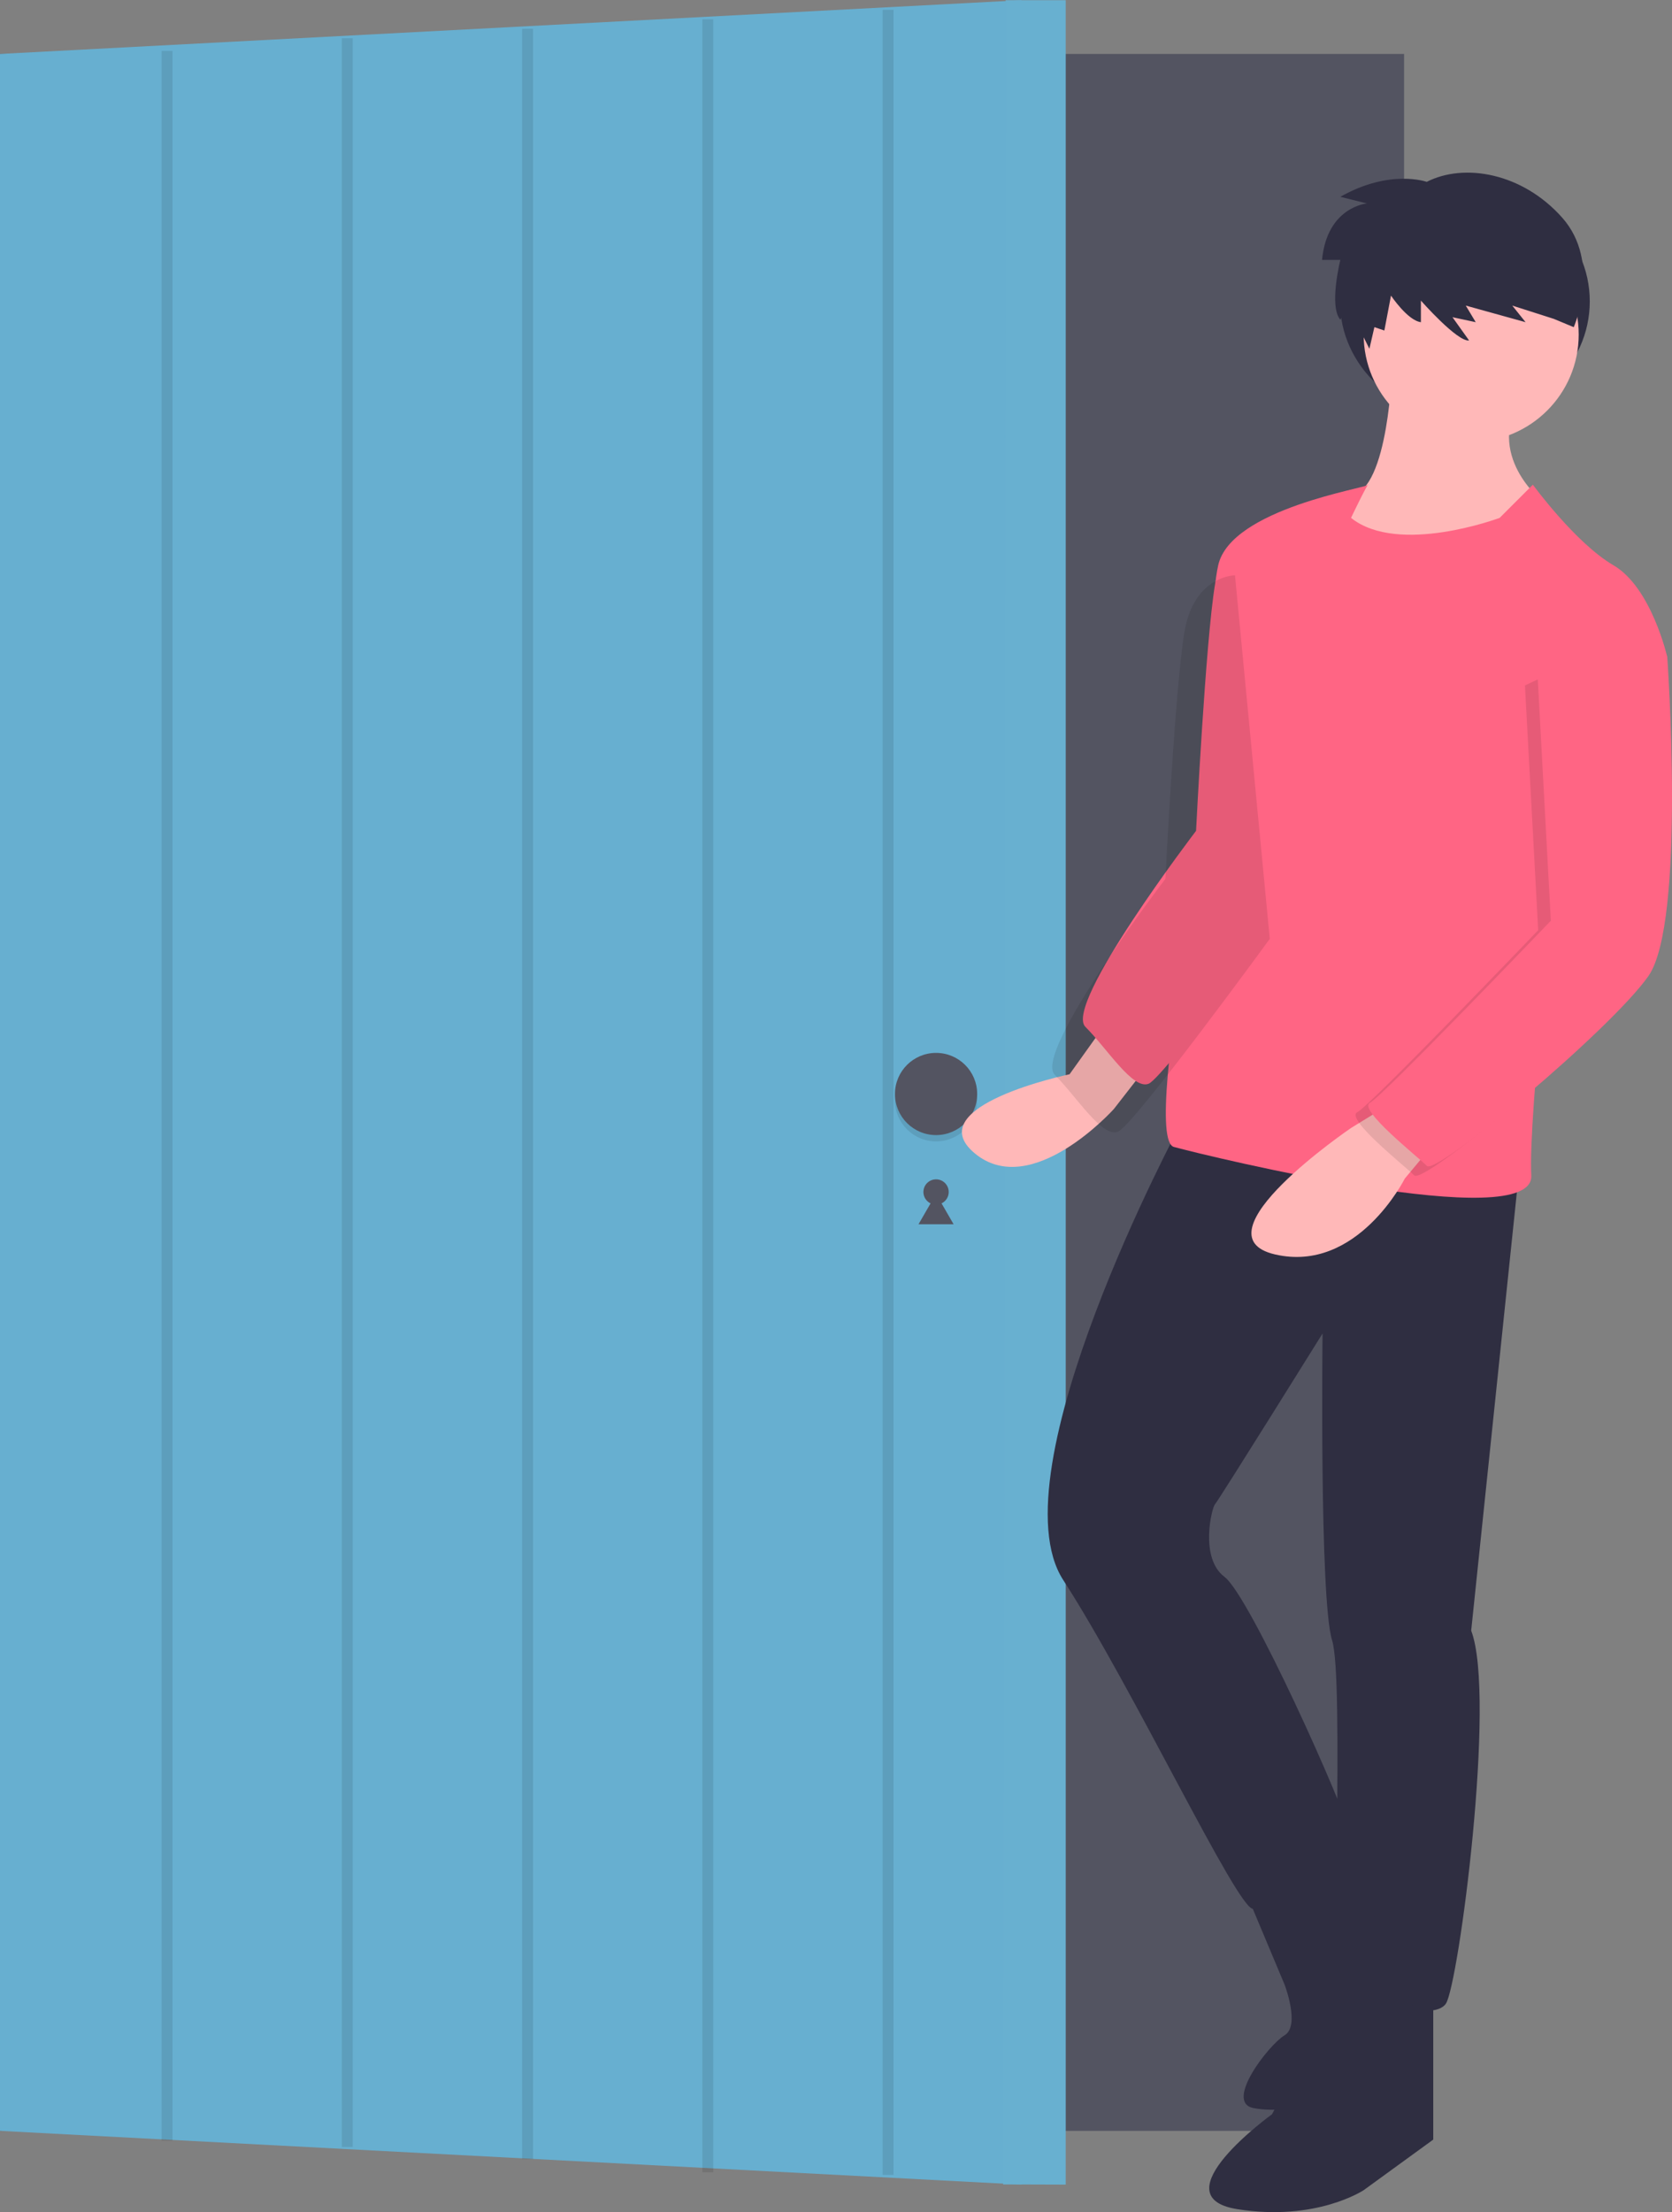 <svg width="307" height="406" viewBox="0 0 307 406" fill="none" xmlns="http://www.w3.org/2000/svg">
<rect x="0" y="0" width="307" height="406" fill="#808080" stroke="none"/>
<path d="M257.809 9.9H0V391.087H257.809V9.9Z" fill="#535461"/>
<path d="M187.55 400.95L0 391.086V9.9L187.55 0.037V400.95Z" fill="#67AFD0"/>
<path d="M171.873 221.09C173.155 221.09 174.195 220.051 174.195 218.769C174.195 217.488 173.155 216.449 171.873 216.449C170.59 216.449 169.55 217.488 169.55 218.769C169.55 220.051 170.59 221.09 171.873 221.09Z" fill="#535461"/>
<path d="M171.873 219.115L173.483 221.902L175.092 224.688H171.873H168.653L170.262 221.902L171.873 219.115Z" fill="#535461"/>
<path d="M195.679 400.95L184.192 400.913L184.647 0.037H195.679V400.95Z" fill="#67AFD0"/>
<g opacity="0.1">
<path opacity="0.1" d="M195.805 400.913H184.192L184.773 0H195.805V400.913Z" fill="white"/>
</g>
<path opacity="0.1" d="M171.873 209.486C176.042 209.486 179.421 206.109 179.421 201.944C179.421 197.778 176.042 194.401 171.873 194.401C167.704 194.401 164.324 197.778 164.324 201.944C164.324 206.109 167.704 209.486 171.873 209.486Z" fill="black"/>
<path d="M171.873 208.326C176.042 208.326 179.421 204.949 179.421 200.783C179.421 196.618 176.042 193.241 171.873 193.241C167.704 193.241 164.324 196.618 164.324 200.783C164.324 204.949 167.704 208.326 171.873 208.326Z" fill="#535461"/>
<path opacity="0.1" d="M30.67 9.346V392.881" stroke="black" stroke-width="2" stroke-miterlimit="10"/>
<path opacity="0.1" d="M63.767 7.025V394.041" stroke="black" stroke-width="2" stroke-miterlimit="10"/>
<path opacity="0.1" d="M96.864 5.284V396.271" stroke="black" stroke-width="2" stroke-miterlimit="10"/>
<path opacity="0.1" d="M129.961 3.544V398.683" stroke="black" stroke-width="2" stroke-miterlimit="10"/>
<path opacity="0.1" d="M163.058 1.803V399.172" stroke="black" stroke-width="2" stroke-miterlimit="10"/>
<path d="M268.967 76.773C281.634 76.773 291.903 67.162 291.903 55.306C291.903 43.45 281.634 33.839 268.967 33.839C256.3 33.839 246.032 43.45 246.032 55.306C246.032 67.162 256.3 76.773 268.967 76.773Z" fill="#2F2E41"/>
<path d="M202.192 189.04L196.386 197.163C196.386 197.163 168.515 202.965 178.966 211.668C189.418 220.371 204.515 203.545 204.515 203.545L212.644 193.102L202.192 189.04Z" fill="#FFB8B8"/>
<path d="M232.386 96.79C232.386 96.79 224.838 96.79 223.096 107.233C221.354 117.677 219.612 152.488 219.612 152.488C219.612 152.488 195.225 184.399 199.289 188.46C203.354 192.521 207.999 200.064 210.902 198.904C213.806 197.743 238.774 163.512 238.774 163.512L232.386 96.79Z" fill="#FF6584"/>
<path d="M255.612 67.2C255.612 67.2 255.032 89.827 248.064 90.988C241.096 92.148 243.419 99.691 243.419 99.691C243.419 99.691 266.064 113.035 281.161 99.691L284.064 92.728C284.064 92.728 273.613 85.186 278.258 74.742L255.612 67.2Z" fill="#FFB8B8"/>
<path d="M216.709 206.446C216.709 206.446 182.45 270.267 195.225 289.994C207.999 309.72 227.16 350.334 230.064 350.334C232.967 350.334 249.225 342.211 248.064 336.989C246.903 331.768 229.483 292.895 224.838 289.414C220.193 285.932 222.515 276.649 223.096 276.069C223.677 275.489 242.838 244.739 242.838 244.739C242.838 244.739 242.257 293.475 244.58 301.017C246.903 308.56 243.999 362.518 246.903 364.839C249.806 367.159 263.161 371.221 265.483 367.74C267.806 364.258 274.774 311.461 270.129 299.277L278.838 215.729L216.709 206.446Z" fill="#2F2E41"/>
<path d="M248.064 361.357L233.548 388.046C233.548 388.046 212.644 403.131 227.161 405.452C241.677 407.773 250.387 401.971 250.387 401.971L263.161 392.688V365.999L248.064 361.357Z" fill="#2F2E41"/>
<path d="M228.322 346.272L235.87 364.258C235.87 364.258 238.773 371.801 235.87 373.541C232.967 375.282 224.838 385.725 230.064 386.886C231.115 387.092 232.183 387.198 233.255 387.203C237.606 387.276 241.928 386.469 245.959 384.83C249.99 383.19 253.648 380.753 256.712 377.665L261.419 372.961C261.419 372.961 245.294 335.859 245.518 336.134C245.741 336.409 228.322 346.272 228.322 346.272Z" fill="#2F2E41"/>
<path d="M270.129 81.124C281.032 81.124 289.871 72.293 289.871 61.398C289.871 50.503 281.032 41.671 270.129 41.671C259.225 41.671 250.386 50.503 250.386 61.398C250.386 72.293 259.225 81.124 270.129 81.124Z" fill="#FFB8B8"/>
<path d="M281.451 88.957L275.354 95.049C275.354 95.049 256.774 102.011 248.064 95.049C248.064 95.049 251.257 88.377 251.257 88.957C251.257 89.537 225.999 93.308 223.677 103.752C221.354 114.195 225.418 132.181 225.418 132.181C225.418 132.181 209.16 208.767 215.547 210.507C221.935 212.248 281.742 226.753 281.161 215.729C280.58 204.705 285.806 159.45 285.806 159.45L306.129 120.578C306.129 120.578 303.226 107.813 296.258 103.752C289.29 99.691 281.451 88.957 281.451 88.957Z" fill="#FF6584"/>
<path d="M255.612 202.385L248.064 207.026C248.064 207.026 219.031 226.753 234.128 230.234C249.225 233.715 257.935 216.309 257.935 216.309L263.742 209.347L255.612 202.385Z" fill="#FFB8B8"/>
<path opacity="0.1" d="M298.581 117.096L303.806 122.318C303.806 122.318 307.29 171.054 300.323 180.918C293.355 190.781 261.419 217.47 259.677 215.729C257.935 213.989 246.903 205.286 249.225 204.125C251.548 202.965 282.429 170.724 282.429 170.724L280 125.799L298.581 117.096Z" fill="black"/>
<path d="M300.903 115.356L306.129 120.578C306.129 120.578 309.613 169.314 302.645 179.177C295.677 189.04 263.741 215.729 262 213.989C260.258 212.248 249.225 203.545 251.548 202.385C253.87 201.224 284.751 168.983 284.751 168.983L282.322 124.059L300.903 115.356Z" fill="#FF6584"/>
<path d="M261.964 33.378C261.964 33.378 255.253 30.939 246.102 36.121L250.982 37.34C250.982 37.34 243.661 37.95 242.746 47.703H246.102C246.102 47.703 243.966 56.238 246.102 58.676L247.474 56.085L251.44 64.01L252.355 60.047L254.185 60.657L255.405 54.256C255.405 54.256 258.456 58.828 260.896 59.133V55.171C260.896 55.171 267.607 62.791 269.742 62.486L266.692 58.219L270.962 59.133L269.132 56.085L280.114 59.133L277.673 56.085L285.299 58.523L288.96 60.047C288.96 60.047 294.146 48.16 286.825 39.931C279.504 31.701 268.827 29.872 261.964 33.378Z" fill="#2F2E41"/>
<path opacity="0.1" d="M226.759 105.593C226.759 105.593 219.211 105.593 217.469 116.036C215.727 126.48 213.985 161.291 213.985 161.291C213.985 161.291 189.598 193.202 193.662 197.263C197.727 201.324 202.372 208.867 205.275 207.707C208.179 206.546 233.147 172.315 233.147 172.315L226.759 105.593Z" fill="black"/>
</svg>
